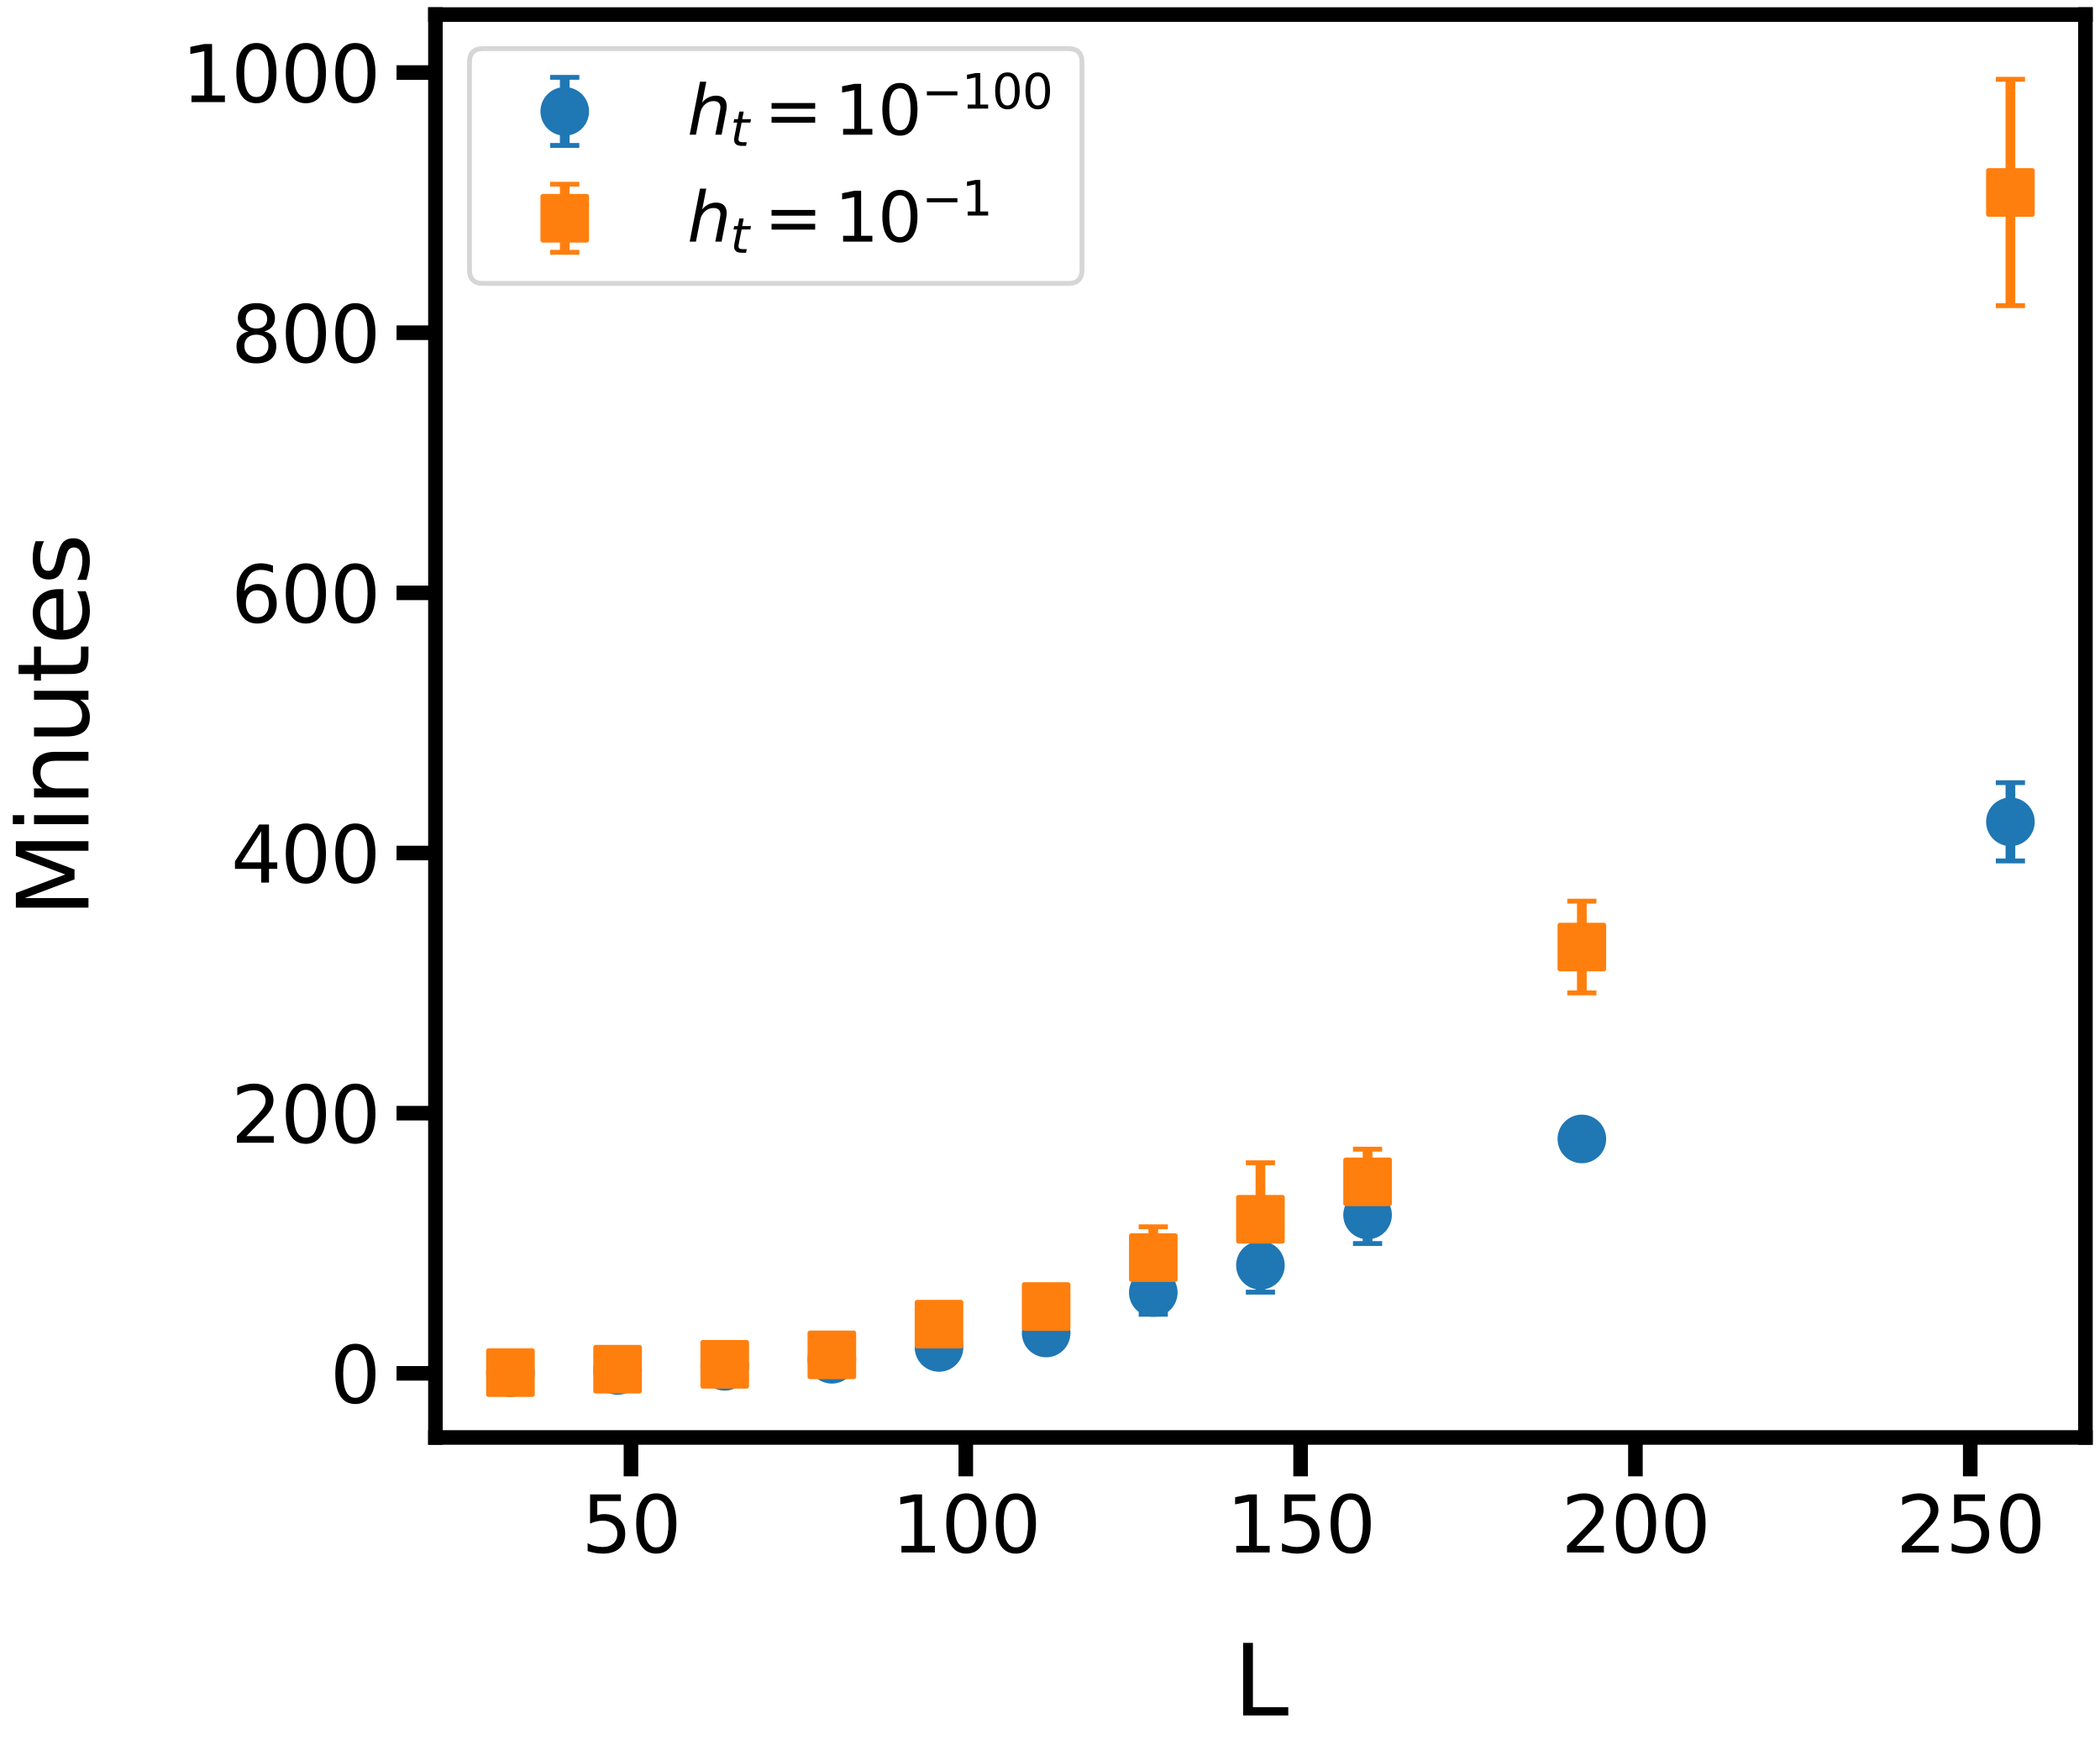<?xml version="1.0" encoding="utf-8" standalone="no"?>
<!DOCTYPE svg PUBLIC "-//W3C//DTD SVG 1.1//EN"
  "http://www.w3.org/Graphics/SVG/1.1/DTD/svg11.dtd">
<svg height="360pt" version="1.1" viewBox="0 0 432 360" width="432pt" xmlns="http://www.w3.org/2000/svg" xmlns:xlink="http://www.w3.org/1999/xlink">
 <defs>
  <style type="text/css">*{stroke-linecap:butt;stroke-linejoin:round;}</style>
 </defs>
 <g id="figure_1">
  <g id="patch_1">
   <path d="M 0 360 
L 432 360 
L 432 0 
L 0 0 
z
" style="fill:#ffffff;"/>
  </g>
  <g id="axes_1">
   <g id="patch_2">
    <path d="M 89.576 295.659 
L 429 295.659 
L 429 3 
L 89.576 3 
z
" style="fill:#ffffff;"/>
   </g>
   <g id="matplotlib.axis_1">
    <g id="xtick_1">
     <g id="line2d_1">
      <defs>
       <path d="M 0 0 
L 0 8 
" id="mb1d730082e" style="stroke:#000000;stroke-width:3;"/>
      </defs>
      <g>
       <use style="stroke:#000000;stroke-width:3;" x="129.8" xlink:href="#mb1d730082e" y="295.659"/>
      </g>
     </g>
     <g id="text_1">
      <!-- 50 -->
      <g transform="translate(119.62 319.316)scale(0.16 -0.16)">
       <defs>
        <path d="M 691 4666 
L 3169 4666 
L 3169 4134 
L 1269 4134 
L 1269 2991 
Q 1406 3038 1543 3061 
Q 1681 3084 1819 3084 
Q 2600 3084 3056 2656 
Q 3513 2228 3513 1497 
Q 3513 744 3044 326 
Q 2575 -91 1722 -91 
Q 1428 -91 1123 -41 
Q 819 9 494 109 
L 494 744 
Q 775 591 1075 516 
Q 1375 441 1709 441 
Q 2250 441 2565 725 
Q 2881 1009 2881 1497 
Q 2881 1984 2565 2268 
Q 2250 2553 1709 2553 
Q 1456 2553 1204 2497 
Q 953 2441 691 2322 
L 691 4666 
z
" id="DejaVuSans-35" transform="scale(0.016)"/>
        <path d="M 2034 4250 
Q 1547 4250 1301 3770 
Q 1056 3291 1056 2328 
Q 1056 1369 1301 889 
Q 1547 409 2034 409 
Q 2525 409 2770 889 
Q 3016 1369 3016 2328 
Q 3016 3291 2770 3770 
Q 2525 4250 2034 4250 
z
M 2034 4750 
Q 2819 4750 3233 4129 
Q 3647 3509 3647 2328 
Q 3647 1150 3233 529 
Q 2819 -91 2034 -91 
Q 1250 -91 836 529 
Q 422 1150 422 2328 
Q 422 3509 836 4129 
Q 1250 4750 2034 4750 
z
" id="DejaVuSans-30" transform="scale(0.016)"/>
       </defs>
       <use xlink:href="#DejaVuSans-35"/>
       <use x="63.623" xlink:href="#DejaVuSans-30"/>
      </g>
     </g>
    </g>
    <g id="xtick_2">
     <g id="line2d_2">
      <g>
       <use style="stroke:#000000;stroke-width:3;" x="198.677" xlink:href="#mb1d730082e" y="295.659"/>
      </g>
     </g>
     <g id="text_2">
      <!-- 100 -->
      <g transform="translate(183.407 319.316)scale(0.16 -0.16)">
       <defs>
        <path d="M 794 531 
L 1825 531 
L 1825 4091 
L 703 3866 
L 703 4441 
L 1819 4666 
L 2450 4666 
L 2450 531 
L 3481 531 
L 3481 0 
L 794 0 
L 794 531 
z
" id="DejaVuSans-31" transform="scale(0.016)"/>
       </defs>
       <use xlink:href="#DejaVuSans-31"/>
       <use x="63.623" xlink:href="#DejaVuSans-30"/>
       <use x="127.246" xlink:href="#DejaVuSans-30"/>
      </g>
     </g>
    </g>
    <g id="xtick_3">
     <g id="line2d_3">
      <g>
       <use style="stroke:#000000;stroke-width:3;" x="267.553" xlink:href="#mb1d730082e" y="295.659"/>
      </g>
     </g>
     <g id="text_3">
      <!-- 150 -->
      <g transform="translate(252.283 319.316)scale(0.16 -0.16)">
       <use xlink:href="#DejaVuSans-31"/>
       <use x="63.623" xlink:href="#DejaVuSans-35"/>
       <use x="127.246" xlink:href="#DejaVuSans-30"/>
      </g>
     </g>
    </g>
    <g id="xtick_4">
     <g id="line2d_4">
      <g>
       <use style="stroke:#000000;stroke-width:3;" x="336.43" xlink:href="#mb1d730082e" y="295.659"/>
      </g>
     </g>
     <g id="text_4">
      <!-- 200 -->
      <g transform="translate(321.16 319.316)scale(0.16 -0.16)">
       <defs>
        <path d="M 1228 531 
L 3431 531 
L 3431 0 
L 469 0 
L 469 531 
Q 828 903 1448 1529 
Q 2069 2156 2228 2338 
Q 2531 2678 2651 2914 
Q 2772 3150 2772 3378 
Q 2772 3750 2511 3984 
Q 2250 4219 1831 4219 
Q 1534 4219 1204 4116 
Q 875 4013 500 3803 
L 500 4441 
Q 881 4594 1212 4672 
Q 1544 4750 1819 4750 
Q 2544 4750 2975 4387 
Q 3406 4025 3406 3419 
Q 3406 3131 3298 2873 
Q 3191 2616 2906 2266 
Q 2828 2175 2409 1742 
Q 1991 1309 1228 531 
z
" id="DejaVuSans-32" transform="scale(0.016)"/>
       </defs>
       <use xlink:href="#DejaVuSans-32"/>
       <use x="63.623" xlink:href="#DejaVuSans-30"/>
       <use x="127.246" xlink:href="#DejaVuSans-30"/>
      </g>
     </g>
    </g>
    <g id="xtick_5">
     <g id="line2d_5">
      <g>
       <use style="stroke:#000000;stroke-width:3;" x="405.306" xlink:href="#mb1d730082e" y="295.659"/>
      </g>
     </g>
     <g id="text_5">
      <!-- 250 -->
      <g transform="translate(390.036 319.316)scale(0.16 -0.16)">
       <use xlink:href="#DejaVuSans-32"/>
       <use x="63.623" xlink:href="#DejaVuSans-35"/>
       <use x="127.246" xlink:href="#DejaVuSans-30"/>
      </g>
     </g>
    </g>
    <g id="text_6">
     <!-- L -->
     <g transform="translate(253.716 352.84)scale(0.2 -0.2)">
      <defs>
       <path d="M 628 4666 
L 1259 4666 
L 1259 531 
L 3531 531 
L 3531 0 
L 628 0 
L 628 4666 
z
" id="DejaVuSans-4c" transform="scale(0.016)"/>
      </defs>
      <use xlink:href="#DejaVuSans-4c"/>
     </g>
    </g>
   </g>
   <g id="matplotlib.axis_2">
    <g id="ytick_1">
     <g id="line2d_6">
      <defs>
       <path d="M 0 0 
L -8 0 
" id="m87570da50d" style="stroke:#000000;stroke-width:3;"/>
      </defs>
      <g>
       <use style="stroke:#000000;stroke-width:3;" x="89.576" xlink:href="#m87570da50d" y="282.468"/>
      </g>
     </g>
     <g id="text_7">
      <!-- 0 -->
      <g transform="translate(67.896 288.547)scale(0.16 -0.16)">
       <use xlink:href="#DejaVuSans-30"/>
      </g>
     </g>
    </g>
    <g id="ytick_2">
     <g id="line2d_7">
      <g>
       <use style="stroke:#000000;stroke-width:3;" x="89.576" xlink:href="#m87570da50d" y="228.959"/>
      </g>
     </g>
     <g id="text_8">
      <!-- 200 -->
      <g transform="translate(47.536 235.038)scale(0.16 -0.16)">
       <use xlink:href="#DejaVuSans-32"/>
       <use x="63.623" xlink:href="#DejaVuSans-30"/>
       <use x="127.246" xlink:href="#DejaVuSans-30"/>
      </g>
     </g>
    </g>
    <g id="ytick_3">
     <g id="line2d_8">
      <g>
       <use style="stroke:#000000;stroke-width:3;" x="89.576" xlink:href="#m87570da50d" y="175.45"/>
      </g>
     </g>
     <g id="text_9">
      <!-- 400 -->
      <g transform="translate(47.536 181.529)scale(0.16 -0.16)">
       <defs>
        <path d="M 2419 4116 
L 825 1625 
L 2419 1625 
L 2419 4116 
z
M 2253 4666 
L 3047 4666 
L 3047 1625 
L 3713 1625 
L 3713 1100 
L 3047 1100 
L 3047 0 
L 2419 0 
L 2419 1100 
L 313 1100 
L 313 1709 
L 2253 4666 
z
" id="DejaVuSans-34" transform="scale(0.016)"/>
       </defs>
       <use xlink:href="#DejaVuSans-34"/>
       <use x="63.623" xlink:href="#DejaVuSans-30"/>
       <use x="127.246" xlink:href="#DejaVuSans-30"/>
      </g>
     </g>
    </g>
    <g id="ytick_4">
     <g id="line2d_9">
      <g>
       <use style="stroke:#000000;stroke-width:3;" x="89.576" xlink:href="#m87570da50d" y="121.942"/>
      </g>
     </g>
     <g id="text_10">
      <!-- 600 -->
      <g transform="translate(47.536 128.02)scale(0.16 -0.16)">
       <defs>
        <path d="M 2113 2584 
Q 1688 2584 1439 2293 
Q 1191 2003 1191 1497 
Q 1191 994 1439 701 
Q 1688 409 2113 409 
Q 2538 409 2786 701 
Q 3034 994 3034 1497 
Q 3034 2003 2786 2293 
Q 2538 2584 2113 2584 
z
M 3366 4563 
L 3366 3988 
Q 3128 4100 2886 4159 
Q 2644 4219 2406 4219 
Q 1781 4219 1451 3797 
Q 1122 3375 1075 2522 
Q 1259 2794 1537 2939 
Q 1816 3084 2150 3084 
Q 2853 3084 3261 2657 
Q 3669 2231 3669 1497 
Q 3669 778 3244 343 
Q 2819 -91 2113 -91 
Q 1303 -91 875 529 
Q 447 1150 447 2328 
Q 447 3434 972 4092 
Q 1497 4750 2381 4750 
Q 2619 4750 2861 4703 
Q 3103 4656 3366 4563 
z
" id="DejaVuSans-36" transform="scale(0.016)"/>
       </defs>
       <use xlink:href="#DejaVuSans-36"/>
       <use x="63.623" xlink:href="#DejaVuSans-30"/>
       <use x="127.246" xlink:href="#DejaVuSans-30"/>
      </g>
     </g>
    </g>
    <g id="ytick_5">
     <g id="line2d_10">
      <g>
       <use style="stroke:#000000;stroke-width:3;" x="89.576" xlink:href="#m87570da50d" y="68.433"/>
      </g>
     </g>
     <g id="text_11">
      <!-- 800 -->
      <g transform="translate(47.536 74.512)scale(0.16 -0.16)">
       <defs>
        <path d="M 2034 2216 
Q 1584 2216 1326 1975 
Q 1069 1734 1069 1313 
Q 1069 891 1326 650 
Q 1584 409 2034 409 
Q 2484 409 2743 651 
Q 3003 894 3003 1313 
Q 3003 1734 2745 1975 
Q 2488 2216 2034 2216 
z
M 1403 2484 
Q 997 2584 770 2862 
Q 544 3141 544 3541 
Q 544 4100 942 4425 
Q 1341 4750 2034 4750 
Q 2731 4750 3128 4425 
Q 3525 4100 3525 3541 
Q 3525 3141 3298 2862 
Q 3072 2584 2669 2484 
Q 3125 2378 3379 2068 
Q 3634 1759 3634 1313 
Q 3634 634 3220 271 
Q 2806 -91 2034 -91 
Q 1263 -91 848 271 
Q 434 634 434 1313 
Q 434 1759 690 2068 
Q 947 2378 1403 2484 
z
M 1172 3481 
Q 1172 3119 1398 2916 
Q 1625 2713 2034 2713 
Q 2441 2713 2670 2916 
Q 2900 3119 2900 3481 
Q 2900 3844 2670 4047 
Q 2441 4250 2034 4250 
Q 1625 4250 1398 4047 
Q 1172 3844 1172 3481 
z
" id="DejaVuSans-38" transform="scale(0.016)"/>
       </defs>
       <use xlink:href="#DejaVuSans-38"/>
       <use x="63.623" xlink:href="#DejaVuSans-30"/>
       <use x="127.246" xlink:href="#DejaVuSans-30"/>
      </g>
     </g>
    </g>
    <g id="ytick_6">
     <g id="line2d_11">
      <g>
       <use style="stroke:#000000;stroke-width:3;" x="89.576" xlink:href="#m87570da50d" y="14.924"/>
      </g>
     </g>
     <g id="text_12">
      <!-- 1000 -->
      <g transform="translate(37.356 21.003)scale(0.16 -0.16)">
       <use xlink:href="#DejaVuSans-31"/>
       <use x="63.623" xlink:href="#DejaVuSans-30"/>
       <use x="127.246" xlink:href="#DejaVuSans-30"/>
       <use x="190.869" xlink:href="#DejaVuSans-30"/>
      </g>
     </g>
    </g>
    <g id="text_13">
     <!-- Minutes -->
     <g transform="translate(18.197 188.693)rotate(-90)scale(0.2 -0.2)">
      <defs>
       <path d="M 628 4666 
L 1569 4666 
L 2759 1491 
L 3956 4666 
L 4897 4666 
L 4897 0 
L 4281 0 
L 4281 4097 
L 3078 897 
L 2444 897 
L 1241 4097 
L 1241 0 
L 628 0 
L 628 4666 
z
" id="DejaVuSans-4d" transform="scale(0.016)"/>
       <path d="M 603 3500 
L 1178 3500 
L 1178 0 
L 603 0 
L 603 3500 
z
M 603 4863 
L 1178 4863 
L 1178 4134 
L 603 4134 
L 603 4863 
z
" id="DejaVuSans-69" transform="scale(0.016)"/>
       <path d="M 3513 2113 
L 3513 0 
L 2938 0 
L 2938 2094 
Q 2938 2591 2744 2837 
Q 2550 3084 2163 3084 
Q 1697 3084 1428 2787 
Q 1159 2491 1159 1978 
L 1159 0 
L 581 0 
L 581 3500 
L 1159 3500 
L 1159 2956 
Q 1366 3272 1645 3428 
Q 1925 3584 2291 3584 
Q 2894 3584 3203 3211 
Q 3513 2838 3513 2113 
z
" id="DejaVuSans-6e" transform="scale(0.016)"/>
       <path d="M 544 1381 
L 544 3500 
L 1119 3500 
L 1119 1403 
Q 1119 906 1312 657 
Q 1506 409 1894 409 
Q 2359 409 2629 706 
Q 2900 1003 2900 1516 
L 2900 3500 
L 3475 3500 
L 3475 0 
L 2900 0 
L 2900 538 
Q 2691 219 2414 64 
Q 2138 -91 1772 -91 
Q 1169 -91 856 284 
Q 544 659 544 1381 
z
M 1991 3584 
L 1991 3584 
z
" id="DejaVuSans-75" transform="scale(0.016)"/>
       <path d="M 1172 4494 
L 1172 3500 
L 2356 3500 
L 2356 3053 
L 1172 3053 
L 1172 1153 
Q 1172 725 1289 603 
Q 1406 481 1766 481 
L 2356 481 
L 2356 0 
L 1766 0 
Q 1100 0 847 248 
Q 594 497 594 1153 
L 594 3053 
L 172 3053 
L 172 3500 
L 594 3500 
L 594 4494 
L 1172 4494 
z
" id="DejaVuSans-74" transform="scale(0.016)"/>
       <path d="M 3597 1894 
L 3597 1613 
L 953 1613 
Q 991 1019 1311 708 
Q 1631 397 2203 397 
Q 2534 397 2845 478 
Q 3156 559 3463 722 
L 3463 178 
Q 3153 47 2828 -22 
Q 2503 -91 2169 -91 
Q 1331 -91 842 396 
Q 353 884 353 1716 
Q 353 2575 817 3079 
Q 1281 3584 2069 3584 
Q 2775 3584 3186 3129 
Q 3597 2675 3597 1894 
z
M 3022 2063 
Q 3016 2534 2758 2815 
Q 2500 3097 2075 3097 
Q 1594 3097 1305 2825 
Q 1016 2553 972 2059 
L 3022 2063 
z
" id="DejaVuSans-65" transform="scale(0.016)"/>
       <path d="M 2834 3397 
L 2834 2853 
Q 2591 2978 2328 3040 
Q 2066 3103 1784 3103 
Q 1356 3103 1142 2972 
Q 928 2841 928 2578 
Q 928 2378 1081 2264 
Q 1234 2150 1697 2047 
L 1894 2003 
Q 2506 1872 2764 1633 
Q 3022 1394 3022 966 
Q 3022 478 2636 193 
Q 2250 -91 1575 -91 
Q 1294 -91 989 -36 
Q 684 19 347 128 
L 347 722 
Q 666 556 975 473 
Q 1284 391 1588 391 
Q 1994 391 2212 530 
Q 2431 669 2431 922 
Q 2431 1156 2273 1281 
Q 2116 1406 1581 1522 
L 1381 1569 
Q 847 1681 609 1914 
Q 372 2147 372 2553 
Q 372 3047 722 3315 
Q 1072 3584 1716 3584 
Q 2034 3584 2315 3537 
Q 2597 3491 2834 3397 
z
" id="DejaVuSans-73" transform="scale(0.016)"/>
      </defs>
      <use xlink:href="#DejaVuSans-4d"/>
      <use x="86.279" xlink:href="#DejaVuSans-69"/>
      <use x="114.062" xlink:href="#DejaVuSans-6e"/>
      <use x="177.441" xlink:href="#DejaVuSans-75"/>
      <use x="240.82" xlink:href="#DejaVuSans-74"/>
      <use x="280.029" xlink:href="#DejaVuSans-65"/>
      <use x="341.553" xlink:href="#DejaVuSans-73"/>
     </g>
    </g>
   </g>
   <g id="LineCollection_1">
    <path clip-path="url(#p263171e6c1)" d="M 105.005 282.356 
L 105.005 282.326 
" style="fill:none;stroke:#1f77b4;stroke-width:2;"/>
    <path clip-path="url(#p263171e6c1)" d="M 127.045 281.912 
L 127.045 281.837 
" style="fill:none;stroke:#1f77b4;stroke-width:2;"/>
    <path clip-path="url(#p263171e6c1)" d="M 149.086 281.118 
L 149.086 280.937 
" style="fill:none;stroke:#1f77b4;stroke-width:2;"/>
    <path clip-path="url(#p263171e6c1)" d="M 171.126 279.708 
L 171.126 279.45 
" style="fill:none;stroke:#1f77b4;stroke-width:2;"/>
    <path clip-path="url(#p263171e6c1)" d="M 193.167 277.573 
L 193.167 276.714 
" style="fill:none;stroke:#1f77b4;stroke-width:2;"/>
    <path clip-path="url(#p263171e6c1)" d="M 215.207 274.528 
L 215.207 273.818 
" style="fill:none;stroke:#1f77b4;stroke-width:2;"/>
    <path clip-path="url(#p263171e6c1)" d="M 237.248 270.319 
L 237.248 261.363 
" style="fill:none;stroke:#1f77b4;stroke-width:2;"/>
    <path clip-path="url(#p263171e6c1)" d="M 259.288 265.768 
L 259.288 254.756 
" style="fill:none;stroke:#1f77b4;stroke-width:2;"/>
    <path clip-path="url(#p263171e6c1)" d="M 281.329 255.774 
L 281.329 244.018 
" style="fill:none;stroke:#1f77b4;stroke-width:2;"/>
    <path clip-path="url(#p263171e6c1)" d="M 325.41 236.097 
L 325.41 232.423 
" style="fill:none;stroke:#1f77b4;stroke-width:2;"/>
    <path clip-path="url(#p263171e6c1)" d="M 413.571 177.083 
L 413.571 160.98 
" style="fill:none;stroke:#1f77b4;stroke-width:2;"/>
   </g>
   <g id="LineCollection_2">
    <path clip-path="url(#p263171e6c1)" d="M 105.005 282.347 
L 105.005 282.298 
" style="fill:none;stroke:#ff7f0e;stroke-width:2;"/>
    <path clip-path="url(#p263171e6c1)" d="M 127.045 281.939 
L 127.045 281.295 
" style="fill:none;stroke:#ff7f0e;stroke-width:2;"/>
    <path clip-path="url(#p263171e6c1)" d="M 149.086 281.24 
L 149.086 279.993 
" style="fill:none;stroke:#ff7f0e;stroke-width:2;"/>
    <path clip-path="url(#p263171e6c1)" d="M 171.126 279.366 
L 171.126 277.978 
" style="fill:none;stroke:#ff7f0e;stroke-width:2;"/>
    <path clip-path="url(#p263171e6c1)" d="M 193.167 274.356 
L 193.167 270.363 
" style="fill:none;stroke:#ff7f0e;stroke-width:2;"/>
    <path clip-path="url(#p263171e6c1)" d="M 215.207 269.686 
L 215.207 267.781 
" style="fill:none;stroke:#ff7f0e;stroke-width:2;"/>
    <path clip-path="url(#p263171e6c1)" d="M 237.248 265.003 
L 237.248 252.328 
" style="fill:none;stroke:#ff7f0e;stroke-width:2;"/>
    <path clip-path="url(#p263171e6c1)" d="M 259.288 262.397 
L 259.288 239.158 
" style="fill:none;stroke:#ff7f0e;stroke-width:2;"/>
    <path clip-path="url(#p263171e6c1)" d="M 281.329 249.811 
L 281.329 236.358 
" style="fill:none;stroke:#ff7f0e;stroke-width:2;"/>
    <path clip-path="url(#p263171e6c1)" d="M 325.41 204.219 
L 325.41 185.355 
" style="fill:none;stroke:#ff7f0e;stroke-width:2;"/>
    <path clip-path="url(#p263171e6c1)" d="M 413.571 62.869 
L 413.571 16.303 
" style="fill:none;stroke:#ff7f0e;stroke-width:2;"/>
   </g>
   <g id="line2d_12">
    <defs>
     <path d="M 3 0 
L -3 -0 
" id="m569acceab8" style="stroke:#1f77b4;"/>
    </defs>
    <g clip-path="url(#p263171e6c1)">
     <use style="fill:#1f77b4;stroke:#1f77b4;" x="105.005" xlink:href="#m569acceab8" y="282.356"/>
     <use style="fill:#1f77b4;stroke:#1f77b4;" x="127.045" xlink:href="#m569acceab8" y="281.912"/>
     <use style="fill:#1f77b4;stroke:#1f77b4;" x="149.086" xlink:href="#m569acceab8" y="281.118"/>
     <use style="fill:#1f77b4;stroke:#1f77b4;" x="171.126" xlink:href="#m569acceab8" y="279.708"/>
     <use style="fill:#1f77b4;stroke:#1f77b4;" x="193.167" xlink:href="#m569acceab8" y="277.573"/>
     <use style="fill:#1f77b4;stroke:#1f77b4;" x="215.207" xlink:href="#m569acceab8" y="274.528"/>
     <use style="fill:#1f77b4;stroke:#1f77b4;" x="237.248" xlink:href="#m569acceab8" y="270.319"/>
     <use style="fill:#1f77b4;stroke:#1f77b4;" x="259.288" xlink:href="#m569acceab8" y="265.768"/>
     <use style="fill:#1f77b4;stroke:#1f77b4;" x="281.329" xlink:href="#m569acceab8" y="255.774"/>
     <use style="fill:#1f77b4;stroke:#1f77b4;" x="325.41" xlink:href="#m569acceab8" y="236.097"/>
     <use style="fill:#1f77b4;stroke:#1f77b4;" x="413.571" xlink:href="#m569acceab8" y="177.083"/>
    </g>
   </g>
   <g id="line2d_13">
    <g clip-path="url(#p263171e6c1)">
     <use style="fill:#1f77b4;stroke:#1f77b4;" x="105.005" xlink:href="#m569acceab8" y="282.326"/>
     <use style="fill:#1f77b4;stroke:#1f77b4;" x="127.045" xlink:href="#m569acceab8" y="281.837"/>
     <use style="fill:#1f77b4;stroke:#1f77b4;" x="149.086" xlink:href="#m569acceab8" y="280.937"/>
     <use style="fill:#1f77b4;stroke:#1f77b4;" x="171.126" xlink:href="#m569acceab8" y="279.45"/>
     <use style="fill:#1f77b4;stroke:#1f77b4;" x="193.167" xlink:href="#m569acceab8" y="276.714"/>
     <use style="fill:#1f77b4;stroke:#1f77b4;" x="215.207" xlink:href="#m569acceab8" y="273.818"/>
     <use style="fill:#1f77b4;stroke:#1f77b4;" x="237.248" xlink:href="#m569acceab8" y="261.363"/>
     <use style="fill:#1f77b4;stroke:#1f77b4;" x="259.288" xlink:href="#m569acceab8" y="254.756"/>
     <use style="fill:#1f77b4;stroke:#1f77b4;" x="281.329" xlink:href="#m569acceab8" y="244.018"/>
     <use style="fill:#1f77b4;stroke:#1f77b4;" x="325.41" xlink:href="#m569acceab8" y="232.423"/>
     <use style="fill:#1f77b4;stroke:#1f77b4;" x="413.571" xlink:href="#m569acceab8" y="160.98"/>
    </g>
   </g>
   <g id="line2d_14">
    <defs>
     <path d="M 3 0 
L -3 -0 
" id="md3701a274f" style="stroke:#ff7f0e;"/>
    </defs>
    <g clip-path="url(#p263171e6c1)">
     <use style="fill:#ff7f0e;stroke:#ff7f0e;" x="105.005" xlink:href="#md3701a274f" y="282.347"/>
     <use style="fill:#ff7f0e;stroke:#ff7f0e;" x="127.045" xlink:href="#md3701a274f" y="281.939"/>
     <use style="fill:#ff7f0e;stroke:#ff7f0e;" x="149.086" xlink:href="#md3701a274f" y="281.24"/>
     <use style="fill:#ff7f0e;stroke:#ff7f0e;" x="171.126" xlink:href="#md3701a274f" y="279.366"/>
     <use style="fill:#ff7f0e;stroke:#ff7f0e;" x="193.167" xlink:href="#md3701a274f" y="274.356"/>
     <use style="fill:#ff7f0e;stroke:#ff7f0e;" x="215.207" xlink:href="#md3701a274f" y="269.686"/>
     <use style="fill:#ff7f0e;stroke:#ff7f0e;" x="237.248" xlink:href="#md3701a274f" y="265.003"/>
     <use style="fill:#ff7f0e;stroke:#ff7f0e;" x="259.288" xlink:href="#md3701a274f" y="262.397"/>
     <use style="fill:#ff7f0e;stroke:#ff7f0e;" x="281.329" xlink:href="#md3701a274f" y="249.811"/>
     <use style="fill:#ff7f0e;stroke:#ff7f0e;" x="325.41" xlink:href="#md3701a274f" y="204.219"/>
     <use style="fill:#ff7f0e;stroke:#ff7f0e;" x="413.571" xlink:href="#md3701a274f" y="62.869"/>
    </g>
   </g>
   <g id="line2d_15">
    <g clip-path="url(#p263171e6c1)">
     <use style="fill:#ff7f0e;stroke:#ff7f0e;" x="105.005" xlink:href="#md3701a274f" y="282.298"/>
     <use style="fill:#ff7f0e;stroke:#ff7f0e;" x="127.045" xlink:href="#md3701a274f" y="281.295"/>
     <use style="fill:#ff7f0e;stroke:#ff7f0e;" x="149.086" xlink:href="#md3701a274f" y="279.993"/>
     <use style="fill:#ff7f0e;stroke:#ff7f0e;" x="171.126" xlink:href="#md3701a274f" y="277.978"/>
     <use style="fill:#ff7f0e;stroke:#ff7f0e;" x="193.167" xlink:href="#md3701a274f" y="270.363"/>
     <use style="fill:#ff7f0e;stroke:#ff7f0e;" x="215.207" xlink:href="#md3701a274f" y="267.781"/>
     <use style="fill:#ff7f0e;stroke:#ff7f0e;" x="237.248" xlink:href="#md3701a274f" y="252.328"/>
     <use style="fill:#ff7f0e;stroke:#ff7f0e;" x="259.288" xlink:href="#md3701a274f" y="239.158"/>
     <use style="fill:#ff7f0e;stroke:#ff7f0e;" x="281.329" xlink:href="#md3701a274f" y="236.358"/>
     <use style="fill:#ff7f0e;stroke:#ff7f0e;" x="325.41" xlink:href="#md3701a274f" y="185.355"/>
     <use style="fill:#ff7f0e;stroke:#ff7f0e;" x="413.571" xlink:href="#md3701a274f" y="16.303"/>
    </g>
   </g>
   <g id="line2d_16">
    <defs>
     <path d="M 0 4.5 
C 1.193 4.5 2.338 4.026 3.182 3.182 
C 4.026 2.338 4.5 1.193 4.5 0 
C 4.5 -1.193 4.026 -2.338 3.182 -3.182 
C 2.338 -4.026 1.193 -4.5 0 -4.5 
C -1.193 -4.5 -2.338 -4.026 -3.182 -3.182 
C -4.026 -2.338 -4.5 -1.193 -4.5 0 
C -4.5 1.193 -4.026 2.338 -3.182 3.182 
C -2.338 4.026 -1.193 4.5 0 4.5 
z
" id="m7e50ba204c" style="stroke:#1f77b4;"/>
    </defs>
    <g clip-path="url(#p263171e6c1)">
     <use style="fill:#1f77b4;stroke:#1f77b4;" x="105.005" xlink:href="#m7e50ba204c" y="282.341"/>
     <use style="fill:#1f77b4;stroke:#1f77b4;" x="127.045" xlink:href="#m7e50ba204c" y="281.875"/>
     <use style="fill:#1f77b4;stroke:#1f77b4;" x="149.086" xlink:href="#m7e50ba204c" y="281.028"/>
     <use style="fill:#1f77b4;stroke:#1f77b4;" x="171.126" xlink:href="#m7e50ba204c" y="279.579"/>
     <use style="fill:#1f77b4;stroke:#1f77b4;" x="193.167" xlink:href="#m7e50ba204c" y="277.144"/>
     <use style="fill:#1f77b4;stroke:#1f77b4;" x="215.207" xlink:href="#m7e50ba204c" y="274.173"/>
     <use style="fill:#1f77b4;stroke:#1f77b4;" x="237.248" xlink:href="#m7e50ba204c" y="265.841"/>
     <use style="fill:#1f77b4;stroke:#1f77b4;" x="259.288" xlink:href="#m7e50ba204c" y="260.262"/>
     <use style="fill:#1f77b4;stroke:#1f77b4;" x="281.329" xlink:href="#m7e50ba204c" y="249.896"/>
     <use style="fill:#1f77b4;stroke:#1f77b4;" x="325.41" xlink:href="#m7e50ba204c" y="234.26"/>
     <use style="fill:#1f77b4;stroke:#1f77b4;" x="413.571" xlink:href="#m7e50ba204c" y="169.031"/>
    </g>
   </g>
   <g id="line2d_17">
    <defs>
     <path d="M -4.5 4.5 
L 4.5 4.5 
L 4.5 -4.5 
L -4.5 -4.5 
z
" id="mc54fea1957" style="stroke:#ff7f0e;stroke-linejoin:miter;"/>
    </defs>
    <g clip-path="url(#p263171e6c1)">
     <use style="fill:#ff7f0e;stroke:#ff7f0e;stroke-linejoin:miter;" x="105.005" xlink:href="#mc54fea1957" y="282.322"/>
     <use style="fill:#ff7f0e;stroke:#ff7f0e;stroke-linejoin:miter;" x="127.045" xlink:href="#mc54fea1957" y="281.617"/>
     <use style="fill:#ff7f0e;stroke:#ff7f0e;stroke-linejoin:miter;" x="149.086" xlink:href="#mc54fea1957" y="280.617"/>
     <use style="fill:#ff7f0e;stroke:#ff7f0e;stroke-linejoin:miter;" x="171.126" xlink:href="#mc54fea1957" y="278.672"/>
     <use style="fill:#ff7f0e;stroke:#ff7f0e;stroke-linejoin:miter;" x="193.167" xlink:href="#mc54fea1957" y="272.359"/>
     <use style="fill:#ff7f0e;stroke:#ff7f0e;stroke-linejoin:miter;" x="215.207" xlink:href="#mc54fea1957" y="268.733"/>
     <use style="fill:#ff7f0e;stroke:#ff7f0e;stroke-linejoin:miter;" x="237.248" xlink:href="#mc54fea1957" y="258.666"/>
     <use style="fill:#ff7f0e;stroke:#ff7f0e;stroke-linejoin:miter;" x="259.288" xlink:href="#mc54fea1957" y="250.777"/>
     <use style="fill:#ff7f0e;stroke:#ff7f0e;stroke-linejoin:miter;" x="281.329" xlink:href="#mc54fea1957" y="243.085"/>
     <use style="fill:#ff7f0e;stroke:#ff7f0e;stroke-linejoin:miter;" x="325.41" xlink:href="#mc54fea1957" y="194.787"/>
     <use style="fill:#ff7f0e;stroke:#ff7f0e;stroke-linejoin:miter;" x="413.571" xlink:href="#mc54fea1957" y="39.586"/>
    </g>
   </g>
   <g id="patch_3">
    <path d="M 89.576 295.659 
L 89.576 3 
" style="fill:none;stroke:#000000;stroke-linecap:square;stroke-linejoin:miter;stroke-width:3;"/>
   </g>
   <g id="patch_4">
    <path d="M 429 295.659 
L 429 3 
" style="fill:none;stroke:#000000;stroke-linecap:square;stroke-linejoin:miter;stroke-width:3;"/>
   </g>
   <g id="patch_5">
    <path d="M 89.576 295.659 
L 429 295.659 
" style="fill:none;stroke:#000000;stroke-linecap:square;stroke-linejoin:miter;stroke-width:3;"/>
   </g>
   <g id="patch_6">
    <path d="M 89.576 3 
L 429 3 
" style="fill:none;stroke:#000000;stroke-linecap:square;stroke-linejoin:miter;stroke-width:3;"/>
   </g>
   <g id="legend_1">
    <g id="patch_7">
     <path d="M 99.376 58.3 
L 219.776 58.3 
Q 222.576 58.3 222.576 55.5 
L 222.576 12.8 
Q 222.576 10 219.776 10 
L 99.376 10 
Q 96.576 10 96.576 12.8 
L 96.576 55.5 
Q 96.576 58.3 99.376 58.3 
z
" style="fill:#ffffff;opacity:0.8;stroke:#cccccc;stroke-linejoin:miter;"/>
    </g>
    <g id="LineCollection_3">
     <path d="M 116.176 29.909 
L 116.176 15.909 
" style="fill:none;stroke:#1f77b4;stroke-width:2;"/>
    </g>
    <g id="line2d_18">
     <g>
      <use style="fill:#1f77b4;stroke:#1f77b4;" x="116.176" xlink:href="#m569acceab8" y="29.909"/>
     </g>
    </g>
    <g id="line2d_19">
     <g>
      <use style="fill:#1f77b4;stroke:#1f77b4;" x="116.176" xlink:href="#m569acceab8" y="15.909"/>
     </g>
    </g>
    <g id="line2d_20"/>
    <g id="line2d_21">
     <g>
      <use style="fill:#1f77b4;stroke:#1f77b4;" x="116.176" xlink:href="#m7e50ba204c" y="22.909"/>
     </g>
    </g>
    <g id="text_14">
     <!-- $h_t=10^{-100}$ -->
     <g transform="translate(141.376 27.809)scale(0.14 -0.14)">
      <defs>
       <path d="M 3566 2113 
L 3156 0 
L 2578 0 
L 2988 2091 
Q 3016 2238 3031 2350 
Q 3047 2463 3047 2528 
Q 3047 2791 2881 2937 
Q 2716 3084 2419 3084 
Q 1956 3084 1617 2771 
Q 1278 2459 1178 1941 
L 800 0 
L 225 0 
L 1172 4863 
L 1747 4863 
L 1375 2950 
Q 1594 3244 1934 3414 
Q 2275 3584 2650 3584 
Q 3113 3584 3367 3334 
Q 3622 3084 3622 2631 
Q 3622 2519 3608 2391 
Q 3594 2263 3566 2113 
z
" id="DejaVuSans-Oblique-68" transform="scale(0.016)"/>
       <path d="M 2706 3500 
L 2619 3053 
L 1472 3053 
L 1100 1153 
Q 1081 1047 1072 975 
Q 1063 903 1063 863 
Q 1063 663 1183 572 
Q 1303 481 1569 481 
L 2150 481 
L 2053 0 
L 1503 0 
Q 991 0 739 200 
Q 488 400 488 806 
Q 488 878 497 964 
Q 506 1050 525 1153 
L 897 3053 
L 409 3053 
L 500 3500 
L 978 3500 
L 1172 4494 
L 1747 4494 
L 1556 3500 
L 2706 3500 
z
" id="DejaVuSans-Oblique-74" transform="scale(0.016)"/>
       <path d="M 678 2906 
L 4684 2906 
L 4684 2381 
L 678 2381 
L 678 2906 
z
M 678 1631 
L 4684 1631 
L 4684 1100 
L 678 1100 
L 678 1631 
z
" id="DejaVuSans-3d" transform="scale(0.016)"/>
       <path d="M 678 2272 
L 4684 2272 
L 4684 1741 
L 678 1741 
L 678 2272 
z
" id="DejaVuSans-2212" transform="scale(0.016)"/>
      </defs>
      <use transform="translate(0 0.766)" xlink:href="#DejaVuSans-Oblique-68"/>
      <use transform="translate(63.379 -15.641)scale(0.7)" xlink:href="#DejaVuSans-Oblique-74"/>
      <use transform="translate(113.042 0.766)" xlink:href="#DejaVuSans-3d"/>
      <use transform="translate(216.313 0.766)" xlink:href="#DejaVuSans-31"/>
      <use transform="translate(279.937 0.766)" xlink:href="#DejaVuSans-30"/>
      <use transform="translate(344.517 39.047)scale(0.7)" xlink:href="#DejaVuSans-2212"/>
      <use transform="translate(403.169 39.047)scale(0.7)" xlink:href="#DejaVuSans-31"/>
      <use transform="translate(447.705 39.047)scale(0.7)" xlink:href="#DejaVuSans-30"/>
      <use transform="translate(492.241 39.047)scale(0.7)" xlink:href="#DejaVuSans-30"/>
     </g>
    </g>
    <g id="LineCollection_4">
     <path d="M 116.176 51.889 
L 116.176 37.889 
" style="fill:none;stroke:#ff7f0e;stroke-width:2;"/>
    </g>
    <g id="line2d_22">
     <g>
      <use style="fill:#ff7f0e;stroke:#ff7f0e;" x="116.176" xlink:href="#md3701a274f" y="51.889"/>
     </g>
    </g>
    <g id="line2d_23">
     <g>
      <use style="fill:#ff7f0e;stroke:#ff7f0e;" x="116.176" xlink:href="#md3701a274f" y="37.889"/>
     </g>
    </g>
    <g id="line2d_24"/>
    <g id="line2d_25">
     <g>
      <use style="fill:#ff7f0e;stroke:#ff7f0e;stroke-linejoin:miter;" x="116.176" xlink:href="#mc54fea1957" y="44.889"/>
     </g>
    </g>
    <g id="text_15">
     <!-- $h_t=10^{-1}$ -->
     <g transform="translate(141.376 49.789)scale(0.14 -0.14)">
      <use transform="translate(0 0.684)" xlink:href="#DejaVuSans-Oblique-68"/>
      <use transform="translate(63.379 -15.722)scale(0.7)" xlink:href="#DejaVuSans-Oblique-74"/>
      <use transform="translate(113.042 0.684)" xlink:href="#DejaVuSans-3d"/>
      <use transform="translate(216.313 0.684)" xlink:href="#DejaVuSans-31"/>
      <use transform="translate(279.937 0.684)" xlink:href="#DejaVuSans-30"/>
      <use transform="translate(344.517 38.966)scale(0.7)" xlink:href="#DejaVuSans-2212"/>
      <use transform="translate(403.169 38.966)scale(0.7)" xlink:href="#DejaVuSans-31"/>
     </g>
    </g>
   </g>
  </g>
 </g>
 <defs>
  <clipPath id="p263171e6c1">
   <rect height="292.658" width="339.423" x="89.576" y="3"/>
  </clipPath>
 </defs>
</svg>
